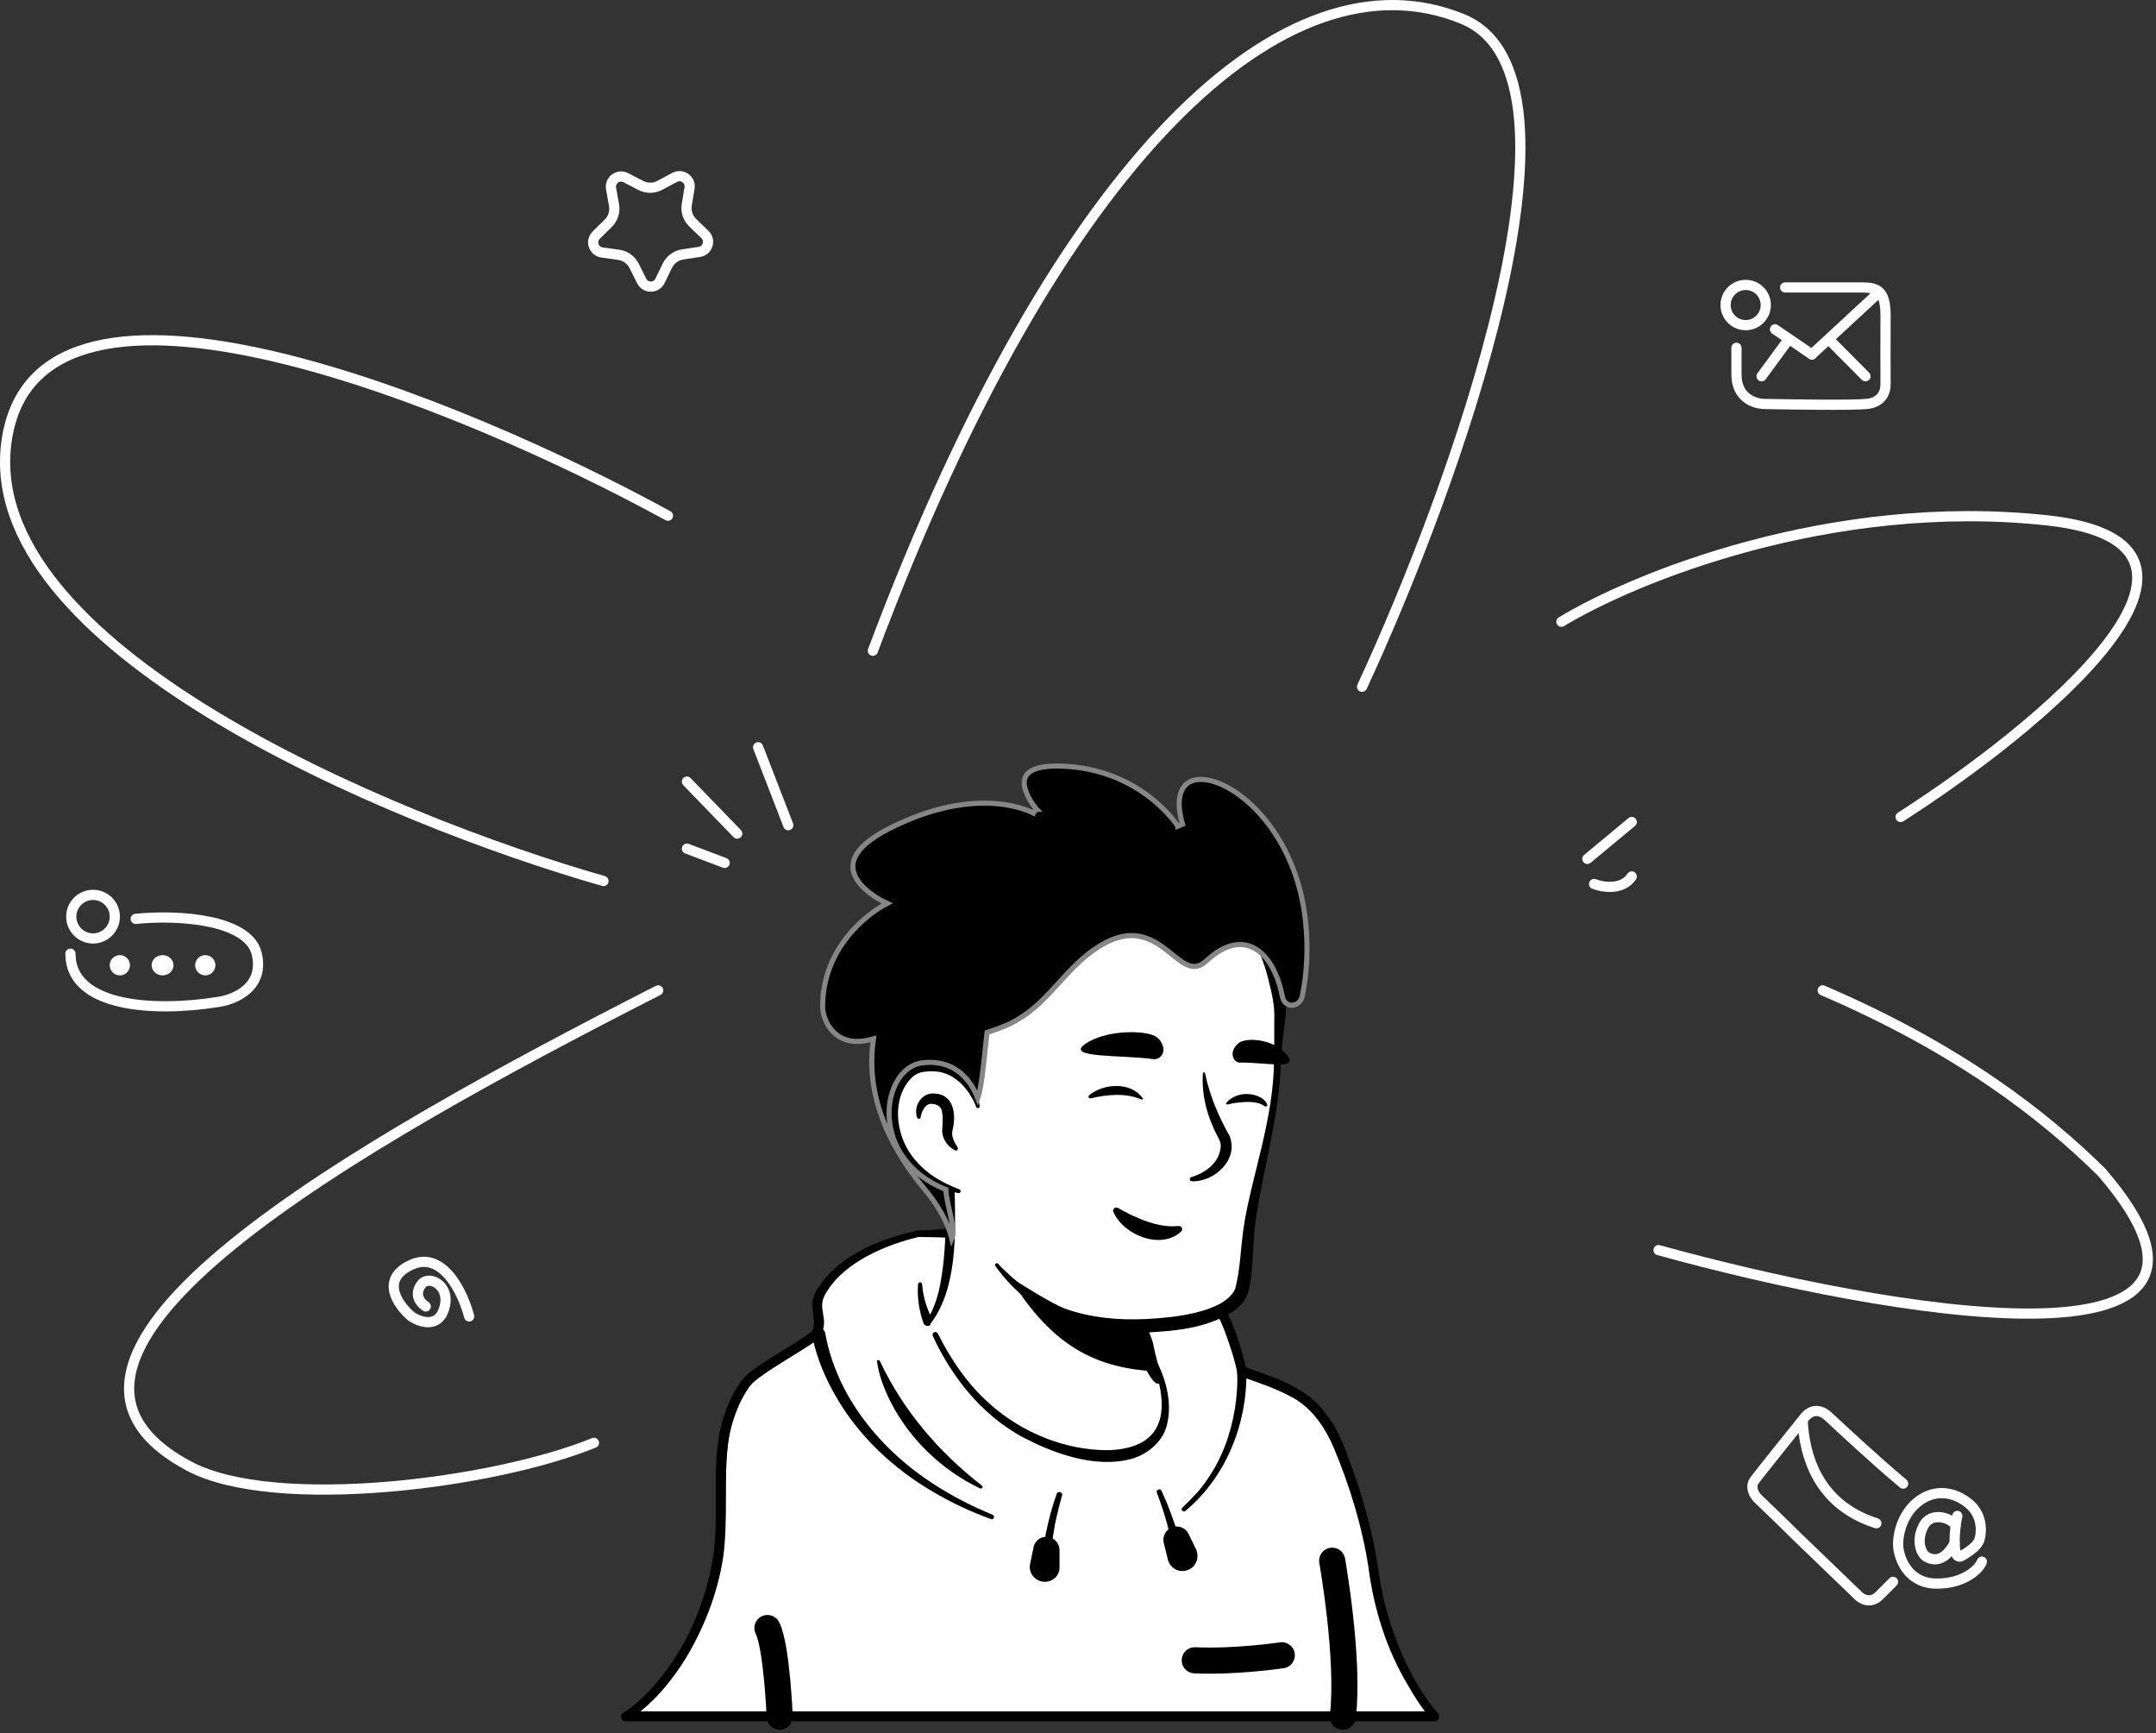 <svg width="423" height="340" viewBox="0 0 423 340" fill="none" xmlns="http://www.w3.org/2000/svg">
<rect x="0" y="0" width="423" height="340" fill="#333333" stroke="none"/>
<path d="M269.414 307.361C268.247 298.271 263.088 282.979 259.956 278.864C256.517 274.381 255.104 272.968 243.619 269.099C243.005 266.028 240.733 258.29 238.031 255.035C233.916 248.832 222.677 247.42 219.299 248.157C219.299 248.157 201.12 241.77 180.178 241.77C173.545 243.243 165.868 246.253 161.692 252.579C158.867 256.755 162.06 258.106 160.648 261.914C160.279 262.896 151.681 267.809 148.181 270.757C146.584 272.047 144.803 275.302 143.575 279.54C141.118 288.199 143.759 300.175 140.688 310.616C134.792 330.76 122.816 336.778 122.816 336.778H281.512C281.39 336.717 271.932 326.522 269.414 307.361Z" fill="white"/>
<path d="M268.493 307.482C267.264 299.437 264.808 291.453 261.676 283.96C260.14 280.337 257.806 276.836 254.551 274.687C252.893 273.643 251.051 272.844 249.147 272.046C247.243 271.309 245.278 270.633 243.374 269.958C243.067 269.835 242.821 269.589 242.76 269.282C242.514 268.054 242.207 266.887 241.839 265.659C240.242 260.684 238.522 255.157 233.855 252.27C230.293 250.121 226.055 249.077 221.94 248.892C221.142 248.892 220.282 248.892 219.545 249.015H219.299C219.238 249.015 219.115 249.015 219.054 248.954C216.106 247.541 212.851 246.681 209.657 245.822C200.076 243.611 190.066 242.689 180.239 242.628C174.221 244.041 165.807 247.357 162.122 253.498C161.508 254.481 161.201 255.464 161.324 256.569C161.447 257.797 161.876 259.149 161.569 260.438C161.447 260.991 161.324 261.605 161.078 262.097C160.587 262.772 159.788 263.202 159.174 263.632C155.981 265.72 152.726 267.562 149.655 269.712C148.611 270.449 147.628 271.125 146.891 272.169C144.742 275.239 143.452 278.924 142.899 282.609C141.917 290.102 142.899 297.717 141.917 305.21C140.811 312.702 137.925 319.949 133.871 326.336C131.046 330.636 127.607 334.627 123.247 337.391L122.817 335.672H281.513L280.837 337.207C278.995 335.119 277.521 332.846 276.169 330.451C271.993 323.45 269.537 315.527 268.493 307.482ZM270.335 307.236C271.011 312.457 272.3 317.616 274.266 322.529C276.231 327.381 278.688 332.109 282.127 336.101C282.618 336.654 282.188 337.698 281.451 337.637H122.755C122.264 337.637 121.834 337.207 121.834 336.716C121.834 336.347 122.018 336.04 122.325 335.917C123.308 335.364 124.291 334.566 125.212 333.768C133.257 326.521 138.293 315.773 139.951 305.087C141.364 295.076 138.723 284.267 143.206 274.748C144.25 272.537 145.54 270.203 147.628 268.791C151.436 265.966 155.612 263.878 159.358 261.114C159.42 261.114 159.42 261.052 159.42 261.052C159.358 261.114 159.297 261.237 159.297 261.298C159.666 260.438 159.788 259.701 159.666 258.719C159.481 257.49 159.174 255.832 159.604 254.543C159.788 253.806 160.157 253.13 160.525 252.577C164.947 245.944 172.747 242.997 180.178 241.338C182.266 241.4 184.416 241.031 186.504 241.031C189.39 241.031 192.338 241.461 195.225 241.83C203.516 243.119 211.5 245.33 219.668 247.111L219.115 247.05C221.019 246.681 222.8 246.866 224.642 247.111C236.434 248.892 240.426 254.051 243.62 265.044C243.988 266.273 244.295 267.501 244.602 268.791L243.988 268.054C249.884 270.142 256.517 272.046 260.263 277.512C261.614 279.17 262.597 281.135 263.457 283.1C266.589 290.962 269.045 298.884 270.335 307.236Z" fill="black"/>
<path d="M172.625 266.947C177.17 276.651 184.232 284.881 192.646 291.391C192.953 291.636 192.646 292.127 192.278 291.943C184.785 288.381 178.459 282.301 174.713 274.931C173.485 272.475 172.441 269.834 172.072 267.07C171.949 266.763 172.441 266.64 172.625 266.947Z" fill="black"/>
<path d="M244.541 268.974C244.725 279.231 240.549 289.733 232.565 296.365C232.381 296.55 232.135 296.488 231.951 296.304C231.767 296.12 231.828 295.874 232.013 295.69C233.794 293.97 235.575 292.189 236.926 290.101C239.751 286.048 241.47 281.257 242.269 276.405C242.637 274.01 242.883 271.431 242.699 269.036C242.637 267.869 244.48 267.746 244.541 268.974Z" fill="black"/>
<path d="M208.368 293.356C206.956 298.331 205.789 303.735 206.465 308.894C206.649 310.061 204.868 310.368 204.622 309.14C204.315 306.315 204.683 303.551 205.175 300.849C205.728 298.147 206.403 295.567 207.324 292.988C207.57 292.374 208.614 292.681 208.368 293.356Z" fill="black"/>
<path d="M227.898 292.437C229.925 296.798 231.338 301.343 232.443 305.949C232.566 306.44 232.259 306.931 231.768 307.054C231.276 307.177 230.785 306.87 230.662 306.379C230.048 302.939 229.25 299.5 228.144 296.122C227.776 295.017 227.407 293.911 226.977 292.806C226.731 292.253 227.591 291.823 227.898 292.437Z" fill="black"/>
<path d="M161.938 261.667C164.21 274.073 172.931 284.575 183.433 291.269C186.995 293.542 190.803 295.507 194.734 297.104C194.979 297.226 195.102 297.472 194.979 297.718C194.918 297.963 194.611 298.086 194.427 297.963C190.373 296.49 186.443 294.647 182.758 292.436C175.265 288.014 168.694 281.873 164.272 274.38C161.999 270.511 160.218 266.458 159.359 262.036C159.236 261.299 159.727 260.623 160.464 260.5C161.14 260.316 161.877 260.869 161.938 261.667Z" fill="black"/>
<path d="M204.682 310.247C202.963 310.063 201.734 308.466 202.103 306.747L202.778 303.492C203.024 302.202 204.252 301.281 205.542 301.465C206.832 301.588 207.876 302.693 207.876 304.044V307.361C207.937 309.08 206.463 310.431 204.682 310.247Z" fill="black"/>
<path d="M232.995 307.973C231.337 308.587 229.556 307.605 229.126 305.885L228.327 302.63C228.02 301.34 228.696 300.051 229.986 299.559C231.214 299.129 232.626 299.682 233.179 300.849L234.653 303.858C235.39 305.516 234.653 307.42 232.995 307.973Z" fill="black"/>
<path d="M152.971 336.716C152.971 336.716 152.419 323.021 150.576 319.336" stroke="black" stroke-width="5.126" stroke-miterlimit="10" stroke-linecap="round" stroke-linejoin="round"/>
<path d="M261.369 306.133C261.369 306.133 264.808 325.417 263.457 336.717" stroke="black" stroke-width="5.126" stroke-miterlimit="10" stroke-linecap="round" stroke-linejoin="round"/>
<path d="M251.482 324.68C251.482 324.68 242.392 326.031 234.408 325.662" stroke="black" stroke-width="5.126" stroke-miterlimit="10" stroke-linecap="round" stroke-linejoin="round"/>
<path d="M181.161 259.458C180.301 257.001 179.932 254.483 180.117 251.904C180.117 251.658 180.301 251.535 180.547 251.535C180.731 251.535 180.915 251.719 180.915 251.904C181.099 254.237 181.775 256.633 182.88 258.659C183.433 259.888 181.591 260.686 181.161 259.458Z" fill="black"/>
<path d="M222.676 262.712C220.957 258.843 216.719 256.878 212.973 255.526C210.639 254.789 208.059 254.237 205.603 253.868C199.646 252.947 191.232 251.535 185.275 250.92C185.213 250.92 185.213 250.798 185.275 250.798C186.994 250.613 188.714 250.613 190.433 250.613C195.592 250.736 200.751 251.289 205.849 252.087C210.946 252.886 216.412 254.421 220.281 258.106C221.509 259.396 222.615 260.87 222.922 262.651C222.983 262.835 222.738 262.896 222.676 262.712Z" fill="black"/>
<path d="M228.39 278.495C227.1 284.821 218.748 288.629 204.684 282.917C190.067 277.021 183.741 262.957 182.145 258.781C190.804 242.568 184.785 231.329 184.785 231.329C204.745 229.609 222.187 252.947 222.187 252.947L224.889 264.493C225.135 265.476 225.626 266.335 226.363 266.949C227.653 269.222 229.188 274.442 228.39 278.495Z" fill="white"/>
<path d="M181.837 258.965C183.004 257.184 183.741 255.096 184.232 253.069C185.153 248.831 185.46 244.532 185.522 240.233V238.636C185.337 237.04 184.785 235.381 184.171 233.907C183.372 231.942 186.259 230.714 187.18 232.679C187.303 232.925 187.303 233.355 187.303 233.6C187.487 241.953 187.855 252.7 182.574 259.64C182.205 260.009 181.468 259.456 181.837 258.965Z" fill="black"/>
<path d="M222.862 252.823C223.783 253.376 224.09 254.113 224.213 254.85C224.582 256.324 224.459 257.921 224.827 259.456C225.135 260.93 226.056 262.342 226.301 263.878C226.608 265.475 227.53 268.852 227.898 270.511C228.021 270.879 227.775 271.309 227.345 271.37C227.1 271.432 226.916 271.37 226.731 271.248C225.933 270.572 225.564 269.896 225.073 269.037C224.275 267.563 223.722 266.212 223.231 264.553C222.801 263.079 222.985 261.483 222.616 259.947C222.309 258.473 221.45 257.061 221.143 255.525C220.958 254.788 220.897 253.99 221.45 253.069C221.818 252.7 222.432 252.577 222.862 252.823Z" fill="black"/>
<path d="M227.285 269.036C215.554 268.422 205.974 264.737 196.639 248.094C204.5 255.034 213.773 257.674 223.538 258.903L224.828 264.553C225.074 265.536 226.548 268.422 227.285 269.036Z" fill="black"/>
<path d="M226.793 266.764C228.881 270.695 230.11 275.608 228.82 279.968C227.837 283.039 225.012 285.312 221.941 286.171C214.817 288.075 206.588 285.066 200.262 281.688C192.462 277.328 186.689 270.019 183.004 262.035C182.759 261.421 183.619 260.93 183.987 261.544C185.277 264.123 186.751 266.641 188.409 268.914C190.067 271.247 191.971 273.397 194.12 275.301C200.385 280.951 208.86 284.452 217.335 284.452C226.056 284.206 229.373 279.6 227.346 271.125C227.039 269.774 226.548 268.361 225.872 267.194C225.503 266.703 226.425 266.15 226.793 266.764Z" fill="black"/>
<path d="M250.56 193.006C251.666 198.165 250.806 201.605 250.314 215.853C244.664 239.436 245.094 252.517 241.962 255.65C239.505 258.106 224.827 261.3 213.957 258.536C208.429 257.124 203.762 253.93 199.954 251.658C195.164 248.771 191.54 239.375 188.101 233.663C185.399 229.18 185.092 235.076 181.591 231.207C176.739 225.925 170.905 215.3 173.791 196.507C178.459 166.045 202.595 162.483 220.467 165.861C238.4 169.239 247.612 179.434 250.56 193.006Z" fill="white"/>
<path d="M184.601 236.612C182.451 233.05 179.381 230.102 177.415 226.417C171.458 215.239 170.23 201.667 173.669 189.507C180.855 163.59 206.894 159.782 229.495 167.397C242.147 171.696 251.052 182.382 252.341 195.832C252.464 200.131 251.359 204.123 251.297 208.361C250.99 219.538 247.49 230.286 246.139 241.034C245.831 244.411 245.832 247.974 245.34 251.413C245.217 252.15 245.095 252.825 244.849 253.624C244.296 255.282 243.068 256.449 241.717 257.37C236.619 260.502 230.846 261.055 225.073 261.362C213.036 261.853 202.473 258.353 195.287 248.342C195.041 247.974 195.533 247.544 195.84 247.912C203.885 256.51 213.527 259.274 224.95 258.721C229.802 258.475 240.181 257.554 242.331 252.825C243.375 248.956 243.375 244.903 243.989 240.849C244.665 236.059 246.507 229.365 247.613 224.636C248.841 219.293 249.885 213.888 249.946 208.422C250.008 205.659 250.008 202.895 250.008 200.131C250.131 197.368 249.578 194.973 248.902 192.332C246.446 181.83 238.892 173.109 228.697 169.24C218.686 165.371 207.079 164.388 196.822 167.766C186.382 171.082 179.258 180.049 176.556 190.489C175.143 195.648 174.406 201.053 174.038 206.396C173.73 211.8 174.283 217.328 176.433 222.364C177.968 226.171 180.486 229.488 183.434 232.251L186.321 235.261C187.672 236.489 185.584 238.086 184.601 236.612Z" fill="black"/>
<path d="M191.847 217.082C191.847 217.082 189.943 207.869 180.977 208.975C173.239 209.958 170.536 228.505 188.101 233.664" fill="white"/>
<path d="M187.303 225.617C185.89 224.819 184.907 223.468 184.846 221.809C184.907 220.581 185.092 219.169 184.785 217.94C184.6 216.773 183.372 216.466 182.451 216.528C181.468 216.712 180.854 217.94 180.67 218.923C180.67 218.984 180.608 219.169 180.608 219.23C180.547 219.537 180.056 219.537 179.933 219.23C179.134 216.835 180.915 214.194 183.495 214.501C187.118 214.747 187.61 218.554 186.934 221.441C186.566 222.669 187.057 223.775 187.732 224.819L187.855 225.003C188.162 225.371 187.671 225.863 187.303 225.617Z" fill="black"/>
<path d="M236.435 210.57C237.356 214.931 239.076 218.984 241.225 222.792C243.129 227.459 238.216 231.881 233.856 231.697C233.364 231.697 233.303 231.021 233.733 230.898C236.496 230.039 239.014 228.196 239.444 225.371C239.629 224.511 239.383 223.774 238.953 223.037C236.926 219.23 235.698 214.869 236.005 210.57C236.005 210.263 236.435 210.263 236.435 210.57Z" fill="black"/>
<path d="M191.541 217.141C190.129 213.518 187.058 210.079 182.943 210.14C182.575 210.079 181.961 210.202 181.592 210.202C180.548 210.263 179.688 210.631 178.89 211.368C174.959 215.299 175.635 222.239 178.829 226.599C179.934 228.135 181.347 229.486 182.943 230.591C184.54 231.697 186.321 232.557 188.225 233.293C188.655 233.416 188.471 234.092 188.041 234.03C183.926 233.171 179.995 231.144 177.293 227.766C173.117 222.73 172.257 214.316 177.232 209.403C178.337 208.42 179.873 207.683 181.408 207.683C181.899 207.683 182.636 207.561 183.128 207.683C185.707 207.806 188.164 209.096 189.76 211.123C191.173 212.842 191.971 214.93 192.217 217.019C192.217 217.387 191.664 217.51 191.541 217.141Z" fill="black"/>
<path d="M231.096 162.07L231.097 162.07L231.096 162.07ZM231.096 162.07L231.096 162.069L231.093 162.065L231.08 162.044C231.067 162.024 231.048 161.994 231.021 161.955C230.968 161.876 230.887 161.758 230.778 161.606C230.559 161.302 230.226 160.864 229.776 160.335C228.876 159.276 227.509 157.854 225.649 156.412C221.93 153.531 216.24 150.57 208.349 150.268C204.942 150.146 203.027 150.669 202.015 151.413C201.056 152.118 200.836 153.081 201 154.144C201.169 155.234 201.741 156.37 202.296 157.258C202.571 157.697 202.835 158.064 203.029 158.321C203.126 158.449 203.206 158.55 203.261 158.617C203.288 158.651 203.309 158.677 203.323 158.693L203.339 158.712L203.342 158.716L203.343 158.717L203.343 158.717L203.343 158.717C203.343 158.717 203.343 158.717 203.342 158.717L202.715 159.473C202.714 159.475 202.714 159.475 202.714 159.475L202.714 159.475L202.714 159.475L202.71 159.473L202.692 159.463C202.674 159.454 202.647 159.439 202.609 159.419C202.533 159.38 202.416 159.322 202.26 159.25C201.947 159.107 201.475 158.91 200.851 158.7C199.601 158.28 197.74 157.809 195.316 157.621C190.474 157.244 183.365 157.992 174.386 162.558C170.478 164.55 168.549 166.435 167.77 168.081C167.009 169.687 167.308 171.145 168.084 172.424C168.872 173.723 170.141 174.81 171.242 175.582C171.788 175.965 172.283 176.263 172.641 176.466C172.82 176.567 172.964 176.644 173.063 176.696C173.112 176.721 173.15 176.74 173.175 176.753L173.202 176.767L173.209 176.77L173.21 176.77L173.21 176.77L173.21 176.77L174.098 177.199L173.227 177.662L173.227 177.662L173.227 177.662L173.226 177.662L173.221 177.665L173.199 177.677C173.178 177.688 173.147 177.706 173.106 177.729C173.023 177.777 172.899 177.848 172.741 177.945C172.424 178.139 171.969 178.433 171.42 178.828C170.322 179.618 168.854 180.813 167.381 182.425C164.436 185.648 161.483 190.526 161.393 197.187L161.393 197.189C161.365 198.849 162.044 200.969 163.541 202.452C165.01 203.908 167.313 204.793 170.658 203.943L171.373 203.761L171.277 204.492C169.526 217.837 177.683 228.805 181.482 233.34L181.483 233.341C183.976 236.332 185.339 238.974 186.079 240.88C186.413 241.739 186.62 242.448 186.747 242.971C186.845 242.746 186.909 242.47 186.94 242.136C187.012 241.367 186.894 240.399 186.688 239.32C186.563 238.666 186.413 238.004 186.263 237.339C186.163 236.899 186.063 236.458 185.97 236.016C185.771 235.073 185.605 234.141 185.577 233.327C177.945 230.272 174.757 224.431 174.458 219.164C174.308 216.506 174.893 213.988 176.021 212.057C177.148 210.127 178.844 208.747 180.911 208.476L180.914 208.476C185.028 207.962 187.763 209.545 189.509 211.494C190.699 212.822 191.424 214.312 191.834 215.405C191.909 215.189 191.983 214.943 192.055 214.667C192.275 213.821 192.462 212.757 192.633 211.528C192.846 210.008 193.031 208.269 193.229 206.413C193.352 205.257 193.48 204.056 193.622 202.834L193.659 202.515L193.965 202.416C196.225 201.683 198.205 200.9 199.81 199.889L199.821 199.882L199.821 199.883C202.993 197.997 205.337 195.422 207.748 192.772L207.767 192.752C210.172 190.11 212.644 187.398 216.034 185.389C219.022 183.603 221.511 183.242 223.665 183.673C225.798 184.099 227.534 185.289 229.034 186.461C229.355 186.711 229.659 186.956 229.953 187.193C230.365 187.524 230.758 187.841 231.157 188.141C231.83 188.647 232.453 189.053 233.061 189.303C233.662 189.549 234.233 189.636 234.813 189.522C235.397 189.407 236.041 189.077 236.769 188.4L236.77 188.399C238.609 186.701 240.362 185.728 242.005 185.395C243.659 185.058 245.166 185.379 246.473 186.201C249.05 187.824 250.794 191.354 251.602 195.485C251.86 196.718 252.733 197.219 253.563 197.172C254.41 197.124 255.298 196.5 255.534 195.246L255.535 195.24C256.385 190.989 256.75 185.883 256.081 180.165C254.502 166.68 247.021 157.712 240.661 154.356C237.449 152.661 234.684 152.47 233.066 153.574C231.494 154.648 230.711 157.175 232.001 161.667L231.098 162.069L231.096 162.07Z" fill="black" stroke="#868686"/>
<path d="M226.241 207.746C227.592 207.93 228.636 206.517 228.145 205.166C227.899 204.429 227.469 203.754 226.794 203.324C224.705 202.034 216.906 201.911 212.791 204.859C209.106 207.561 220.099 206.886 226.241 207.746Z" fill="black"/>
<path d="M243.253 208.421C242.148 208.421 241.472 207.009 242.025 205.842C242.332 205.228 242.762 204.675 243.376 204.368C245.28 203.447 250.377 203.999 252.65 207.131C254.676 209.895 248.351 208.36 243.253 208.421Z" fill="black"/>
<path d="M223.968 215.669C220.835 214.318 217.273 214.686 214.018 215.423C213.65 215.546 213.404 215.055 213.711 214.809C216.536 212.475 221.88 212.168 224.152 215.362C224.336 215.485 224.213 215.73 223.968 215.669Z" fill="black"/>
<path d="M248.105 216.958C246.631 215.914 244.481 216.099 242.762 216.283C242.147 216.344 241.533 216.467 240.858 216.651C240.673 216.713 240.489 216.406 240.612 216.283L240.735 216.16C242.27 214.563 244.665 214.195 246.754 214.993C247.49 215.3 248.227 215.73 248.596 216.59C248.78 216.897 248.35 217.204 248.105 216.958Z" fill="black"/>
<path d="M231.768 241.523C227.837 245.269 220.406 242.26 218.441 237.715C218.195 237.162 218.809 236.671 219.3 236.917C220.345 237.469 221.266 238.022 222.248 238.452C225.073 239.742 228.021 240.786 231.154 240.479C231.768 240.356 232.198 241.093 231.768 241.523Z" fill="black"/>
<path d="M18.255 184.073C20.615 184.073 22.528 182.16 22.528 179.8C22.528 177.44 20.615 175.527 18.255 175.527C15.895 175.527 13.982 177.44 13.982 179.8C13.982 182.16 15.895 184.073 18.255 184.073Z" stroke="white" stroke-width="2"/>
<path d="M26.628 180.236C35.247 179.349 48.77 180.398 50.368 187.064C51.967 193.731 45.863 196.169 42.612 196.555C30.233 198.522 13.818 197.596 13.818 187.064" stroke="white" stroke-width="2" stroke-linecap="round"/>
<path d="M23.515 190.316C24.06 190.316 24.501 189.874 24.501 189.33C24.501 188.785 24.06 188.344 23.515 188.344C22.971 188.344 22.529 188.785 22.529 189.33C22.529 189.874 22.971 190.316 23.515 190.316Z" stroke="white" stroke-width="2"/>
<path d="M33.047 189.33C33.047 189.809 32.601 190.316 31.896 190.316C31.192 190.316 30.746 189.809 30.746 189.33C30.746 188.851 31.192 188.344 31.896 188.344C32.601 188.344 33.047 188.851 33.047 189.33Z" stroke="white" stroke-width="2"/>
<path d="M40.277 190.316C40.822 190.316 41.263 189.874 41.263 189.33C41.263 188.785 40.822 188.344 40.277 188.344C39.733 188.344 39.291 188.785 39.291 189.33C39.291 189.874 39.733 190.316 40.277 190.316Z" stroke="white" stroke-width="2"/>
<path d="M342.497 63.775C344.675 63.775 346.441 62.009 346.441 59.831C346.441 57.653 344.675 55.887 342.497 55.887C340.319 55.887 338.553 57.653 338.553 59.831C338.553 62.009 340.319 63.775 342.497 63.775Z" stroke="white" stroke-width="2"/>
<path d="M350.244 56.383C353.134 56.383 361.393 56.383 365.278 56.383C368.425 56.383 369.939 57.079 369.939 61.951C369.939 66.685 369.9 72.817 369.939 75.292C369.966 77.032 369.1 78.958 366.21 79.237C363.32 79.515 351.72 79.353 346.282 79.237C344.262 79.237 340.688 78.091 340.688 73.436V68.216" stroke="white" stroke-width="2" stroke-linecap="round"/>
<path d="M348.248 64.598L355.479 69.528" stroke="white" stroke-width="2" stroke-linecap="round"/>
<path d="M355.48 69.528L368.628 57.367" stroke="white" stroke-width="2" stroke-linecap="round"/>
<path d="M358.812 66.57L362.405 70.186L365.998 73.801" stroke="white" stroke-width="2" stroke-linecap="round"/>
<path d="M345.619 73.801L350.92 66.57" stroke="white" stroke-width="2" stroke-linecap="round"/>
<path d="M371.402 310.281C370.31 311.375 369.368 312.318 368.72 312.967C367.029 314.661 365.253 313.673 364.576 312.967L353.787 302.572C352.194 301.091 350.848 299.629 344.827 293.886C344.211 293.269 343.235 291.693 344.258 290.326C345.282 288.959 351.037 281.782 353.787 278.364C354.621 277.156 356.433 275.718 358.745 277.868C360.736 279.719 367.563 286.127 373.393 290.999" stroke="white" stroke-width="2" stroke-linecap="round"/>
<path d="M353.672 278.734C354.011 284.969 356.299 295.006 368.134 298.784" stroke="white" stroke-width="2" stroke-linecap="round"/>
<path d="M383.684 299.266C383.141 297.887 378.977 296.282 377.403 299.266C375.781 302.344 377.021 304.937 378.077 305.446C379.424 306.095 381.403 306.434 383.493 302.698" stroke="white" stroke-width="2" stroke-linecap="round"/>
<path d="M384.027 297.347C383.906 298.067 383.781 298.37 383.682 299.266C383.554 300.433 383.472 301.657 383.491 302.698C383.531 304.524 383.892 305.784 384.918 305.176C386.975 303.956 388.086 302.955 388.382 301.935C388.875 300.219 388.878 296.934 386.104 294.786C382.758 292.192 378.985 292.263 376.017 294.786C373.07 297.29 372.264 301.298 372.426 303.378C372.602 305.653 374.3 310.538 379.84 310.615C385.378 310.691 388.379 307.705 388.839 306.307" stroke="white" stroke-width="2" stroke-linecap="round"/>
<path d="M92.044 258.213C90.863 253.651 86.939 245.238 80.699 248.082C74.459 250.925 78.099 256.02 80.699 258.213C82.449 259.397 86.21 260.665 87.258 256.257C88.306 251.85 83.89 250.037 82.649 251.992C81.995 252.762 81.255 254.693 83.535 256.257" stroke="white" stroke-width="2" stroke-linecap="round"/>
<path d="M119.89 36.976C119.6 35.344 121.308 34.088 122.78 34.851L125.723 36.377C126.892 36.983 128.284 36.975 129.446 36.356L132.371 34.796C133.834 34.017 135.556 35.253 135.285 36.888L134.744 40.159C134.528 41.458 134.966 42.779 135.914 43.693L138.301 45.993C139.495 47.144 138.852 49.163 137.213 49.411L133.934 49.907C132.633 50.103 131.511 50.928 130.935 52.112L129.485 55.093C128.76 56.584 126.64 56.596 125.898 55.114L124.414 52.149C123.824 50.972 122.694 50.16 121.39 49.978L118.106 49.52C116.464 49.291 115.798 47.279 116.978 46.115L119.339 43.788C120.276 42.863 120.699 41.537 120.469 40.241L119.89 36.976Z" stroke="white" stroke-width="2"/>
<path d="M311.438 168.461L320.147 161.23" stroke="white" stroke-width="2" stroke-linecap="round"/>
<path d="M312.752 173.393C314.45 174.05 318.307 174.675 320.147 171.914" stroke="white" stroke-width="2" stroke-linecap="round"/>
<path d="M144.634 163.505L134.773 153.316" stroke="white" stroke-width="2" stroke-linecap="round"/>
<path d="M154.656 161.858L148.74 146.574" stroke="white" stroke-width="2" stroke-linecap="round"/>
<path d="M142.169 169.255L134.773 166.461" stroke="white" stroke-width="2" stroke-linecap="round"/>
<path d="M325.404 245.207C369.283 257.368 448.1 271.337 412.34 229.923C401.055 218.803 384.402 205.765 357.615 194.262" stroke="white" stroke-width="2" stroke-linecap="round"/>
<path d="M372.899 160.244C400.179 142.769 444.124 106.669 401.658 102.068C359.193 97.466 320.42 113.407 306.342 121.953" stroke="white" stroke-width="2" stroke-linecap="round"/>
<path d="M267.23 134.704C285.307 95.756 314.56 15.032 286.951 3.726C252.439 -10.407 207.739 30.349 171.256 127.637" stroke="white" stroke-width="2" stroke-linecap="round"/>
<path d="M131.051 101.155C90.624 79.024 8.093 44.984 1.388 85.872C-5.317 126.759 76.6 160.865 118.397 172.807" stroke="white" stroke-width="2" stroke-linecap="round"/>
<path d="M129.13 194.262C70.133 224.336 -3.79 265.928 37.156 287.606C53.919 296.481 96.811 291.057 116.532 283.005" stroke="white" stroke-width="2" stroke-linecap="round"/>
</svg>
